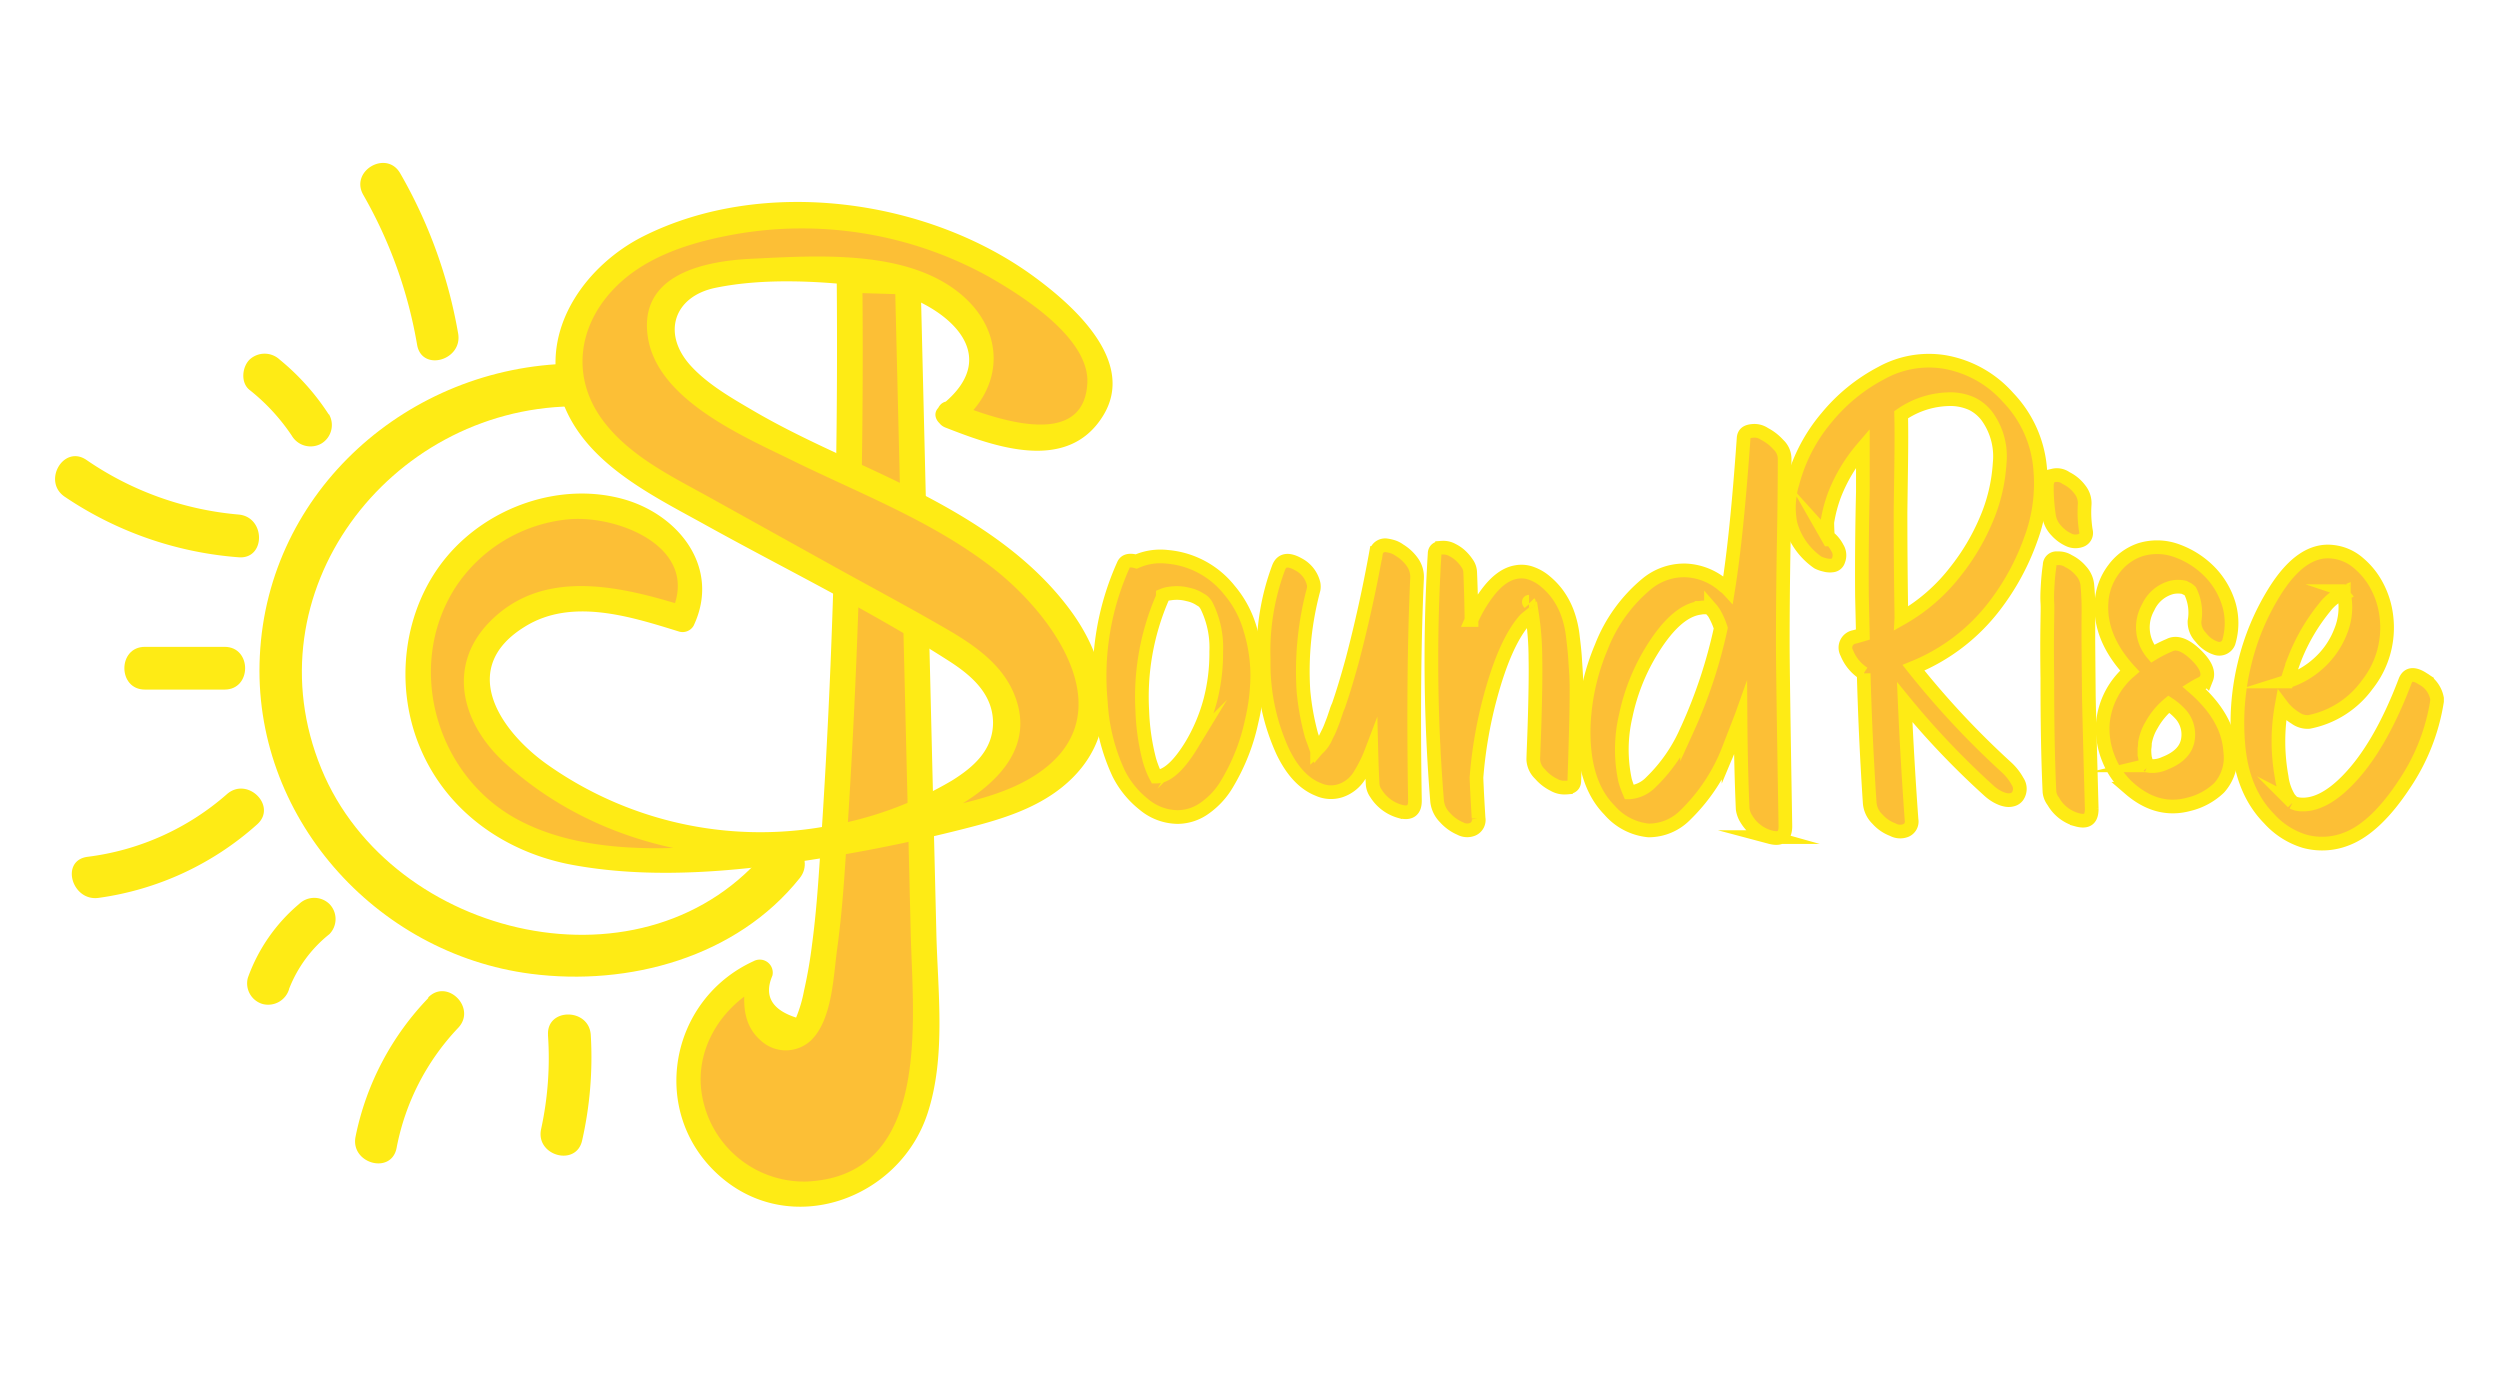 <svg id="Livello_4" data-name="Livello 4" xmlns="http://www.w3.org/2000/svg" viewBox="0 0 365.62 203.23"><defs><style>.cls-1,.cls-3{fill:#fcbf36;}.cls-1{stroke:#feeb15;stroke-miterlimit:10;stroke-width:2px;}.cls-2{fill:#feeb15;}</style></defs><title>soundRise-scritta</title><path class="cls-1" d="M179.81,86.32a15.31,15.31,0,0,1,3.06,5.81,23,23,0,0,1,1,6.75,29.69,29.69,0,0,1-.84,6.7,29.11,29.11,0,0,1-1.38,4.58,30.34,30.34,0,0,1-2.18,4.44,11.37,11.37,0,0,1-3.22,3.54,6.87,6.87,0,0,1-4,1.35,7.82,7.82,0,0,1-4.94-1.83,13.52,13.52,0,0,1-3.69-4.51,28.22,28.22,0,0,1-2.62-10.45,39.64,39.64,0,0,1,3.31-20.1c.25-.59.87-.76,1.87-.48a8.68,8.68,0,0,1,4.5-.69A13,13,0,0,1,179.81,86.32ZM177,102.42a27.21,27.21,0,0,0,.87-7.09,13.77,13.77,0,0,0-1.31-6.54,2.81,2.81,0,0,0-.5-.75,2.11,2.11,0,0,0-.5-.35,5,5,0,0,0-1.81-.75,6.33,6.33,0,0,0-2.63-.14,3.73,3.73,0,0,0-1.06.27c0,.19-.08.35-.12.49A36.46,36.46,0,0,0,167.06,104a32.7,32.7,0,0,0,1.06,7.23,16.5,16.5,0,0,0,.63,1.72c.08.18.19.39.31.62.38,0,.61-.07.69-.07,1.41-.41,2.91-1.93,4.5-4.54A25.59,25.59,0,0,0,177,102.42Z"/><path class="cls-1" d="M204.68,80.47a6.29,6.29,0,0,1,1.88,1.75,3.73,3.73,0,0,1,.68,2.38q-.62,13.49-.31,32.41.06,2.26-2.19,1.65a6.08,6.08,0,0,1-3.5-2.62,2.64,2.64,0,0,1-.5-1.44q-.12-2.26-.18-4.68a19.9,19.9,0,0,1-1.88,3.72,5.23,5.23,0,0,1-2.65,2,4.49,4.49,0,0,1-3.22-.18c-2.09-.82-3.81-2.66-5.19-5.5a30.84,30.84,0,0,1-2.81-13.49A35,35,0,0,1,187,83c.45-1.14,1.41-1.3,2.87-.48a4.34,4.34,0,0,1,2.25,2.89,2.42,2.42,0,0,1,0,.76,46.19,46.19,0,0,0-1.5,14.79,37.45,37.45,0,0,0,1.19,6.61l.75,2.07.06-.07a6.7,6.7,0,0,0,.63-.66,5,5,0,0,0,.56-.89c.16-.35.31-.64.44-.9s.27-.58.43-1,.29-.74.38-1,.19-.57.34-1a5.39,5.39,0,0,1,.34-.89q.94-2.69,2.07-6.82,2-7.64,3.43-15.55a1.29,1.29,0,0,1,.57-.89,1.4,1.4,0,0,1,1-.21,6,6,0,0,1,1,.24A3.56,3.56,0,0,1,204.68,80.47Z"/><path class="cls-1" d="M230.55,100q.06,3.38-.31,14.18c0,.68-.41,1-1.22,1a3.07,3.07,0,0,1-1.78-.41,6.36,6.36,0,0,1-2-1.55,3.15,3.15,0,0,1-1-2.1c0-.69.12-2.86.22-6.5s.13-6.44.09-8.37a43.12,43.12,0,0,0-.5-6.46c-.58.46-.91.73-1,.82q-2.94,3.3-5.12,11.43a64.49,64.49,0,0,0-2,11.69c.08,2.07.19,4,.31,5.92a1.48,1.48,0,0,1-.84,1.62,2.12,2.12,0,0,1-1.85-.1,6.29,6.29,0,0,1-2.21-1.59,4,4,0,0,1-1.16-2.34A255,255,0,0,1,209.81,81c0-.6.4-.9,1.09-.9a2.7,2.7,0,0,1,1.53.35,4.93,4.93,0,0,1,1.12.76,6.17,6.17,0,0,1,1,1.16,2.37,2.37,0,0,1,.46,1.31q.13,2.82.19,7a20.24,20.24,0,0,1,2.19-3.78c1.46-2,2.91-3,4.37-3.24a4.15,4.15,0,0,1,2.25.21,6.52,6.52,0,0,1,2,1.17,10.83,10.83,0,0,1,1.66,1.72,11.35,11.35,0,0,1,1.53,2.79,14.68,14.68,0,0,1,.84,3.64c.17,1.4.28,2.48.32,3.24S230.51,98.41,230.55,100Zm-6.93-12c-.05,0,0,.11.06.2C223.59,88.11,223.57,88,223.62,88Z"/><path class="cls-1" d="M260.73,94q0,4.33.38,26.83c0,1.52-.71,2-2.25,1.59a5.87,5.87,0,0,1-3.44-2.62,3.61,3.61,0,0,1-.56-1.51q-.26-6-.31-13.15c-.54,1.52-1.13,3-1.75,4.48a26.94,26.94,0,0,1-6.31,9.56,7.52,7.52,0,0,1-5.38,2.27,8.64,8.64,0,0,1-5.75-3q-3.93-4-3.75-12.11a33,33,0,0,1,2.6-11.76,22.59,22.59,0,0,1,6.59-9.16,8.6,8.6,0,0,1,5.72-2,9,9,0,0,1,5.65,2.31,2.9,2.9,0,0,1,.57.48Q254,78.41,255,64.09c.05-.69.47-1,1.29-1.07a2.62,2.62,0,0,1,1.78.45,7.08,7.08,0,0,1,2,1.55,2.84,2.84,0,0,1,.93,2.1c0,1,0,4.91-.12,11.56S260.73,90.42,260.73,94Zm-14,12.73a72.84,72.84,0,0,0,4.93-14.87,10.88,10.88,0,0,0-.93-2.13,4.77,4.77,0,0,0-.5-.69v.07l-.19-.21a3.86,3.86,0,0,0-1.44,0q-3.63.48-7.31,6.68a29.93,29.93,0,0,0-3.53,9.12,21.61,21.61,0,0,0-.09,9.46,17,17,0,0,0,.62,1.72h.06a4.92,4.92,0,0,0,3.13-1.52A23.54,23.54,0,0,0,246.74,106.69Z"/><path class="cls-1" d="M265.86,82.26a10.17,10.17,0,0,1-4-5.65,12.27,12.27,0,0,1,.31-6,24.48,24.48,0,0,1,5-9.57,25.9,25.9,0,0,1,8-6.5,14.34,14.34,0,0,1,9.12-1.62,16.07,16.07,0,0,1,9.41,5.23,17,17,0,0,1,4.65,10.19A23.33,23.33,0,0,1,297,78.85a35.45,35.45,0,0,1-5.34,9.81,28.27,28.27,0,0,1-11.82,9,125.49,125.49,0,0,0,13.56,14.52,7.9,7.9,0,0,1,1.66,2.1,1.91,1.91,0,0,1,0,2.17,1.32,1.32,0,0,1-.69.48,2.1,2.1,0,0,1-.9.07,3.61,3.61,0,0,1-.94-.28,5.32,5.32,0,0,1-.88-.48,6.27,6.27,0,0,1-.71-.55,119.52,119.52,0,0,1-12.38-13q.38,8.67,1,17.2a1.41,1.41,0,0,1-.87,1.58,2.26,2.26,0,0,1-1.88-.14,5.61,5.61,0,0,1-2.25-1.55,3.69,3.69,0,0,1-1.12-2.37q-.63-9.49-.88-18.92a6.36,6.36,0,0,1-2.47-3,1.59,1.59,0,0,1,1.1-2.34c.37-.09.79-.21,1.25-.35-.05-2.06-.09-3.92-.13-5.57q-.06-7.36.13-15.28c0-.5,0-1.49,0-3s0-2.61,0-3.44l-.06.07-.07.07a23.56,23.56,0,0,0-4,6.68,20.32,20.32,0,0,0-1.07,4.06c0,.09,0,.73.07,1.92a.57.57,0,0,0,.06.21,4.78,4.78,0,0,1,1.34,1.62,2,2,0,0,1,.16,1.82,1,1,0,0,1-.78.72,2.66,2.66,0,0,1-1.19-.06A4.26,4.26,0,0,1,265.86,82.26Zm1.59-3.48-.09-.1.12.21A.18.18,0,0,0,267.45,78.78Zm18.09-20.4a12.74,12.74,0,0,0-7.5,2.27q.07,2.68,0,7.64t-.09,6.6q0,7.52.12,15a1.52,1.52,0,0,0,0,.27,2.42,2.42,0,0,1,0,.28A26.52,26.52,0,0,0,286,83.56a32.21,32.21,0,0,0,4.44-7.46,24.7,24.7,0,0,0,2-8.29,10,10,0,0,0-1.81-6.89,6.27,6.27,0,0,0-2.19-1.85A7.72,7.72,0,0,0,285.54,58.38Z"/><path class="cls-1" d="M302.66,79a5.5,5.5,0,0,1-1.9-1.37,4,4,0,0,1-1.09-2.14,28.22,28.22,0,0,1-.32-4.4c0-.87.32-1.39.94-1.55a2.27,2.27,0,0,1,1.87.38,5.48,5.48,0,0,1,2,1.65,3.21,3.21,0,0,1,.71,2.34,16.79,16.79,0,0,0,.19,3.72,1.16,1.16,0,0,1-.75,1.41A2.29,2.29,0,0,1,302.66,79Zm3.25,39.3c0,1.51-.68,2-2.18,1.58a5.73,5.73,0,0,1-3.44-2.69,2.73,2.73,0,0,1-.56-1.37q-.32-6.89-.31-16.59-.07-4.87,0-8.39c0-1,.05-1.87,0-2.72s0-1.77.06-2.75.16-1.89.28-2.72a1,1,0,0,1,1.16-1,2.64,2.64,0,0,1,1.59.41,5.6,5.6,0,0,1,1.81,1.41,3.62,3.62,0,0,1,.94,2c.08.83.13,1.7.16,2.62s0,2,0,3.16,0,2.07,0,2.62l.07,8Q305.54,104.63,305.91,118.32Z"/><path class="cls-1" d="M320.85,100.56q5,4.34,5.31,9.29a6.63,6.63,0,0,1-1.62,5.37,9.69,9.69,0,0,1-4.44,2.41q-4.56,1.23-8.62-2.27a11.18,11.18,0,0,1-3.07-4.3,11.66,11.66,0,0,1-.87-5.34,11.36,11.36,0,0,1,3.94-7.57c-3-3.25-4.38-6.63-4.13-10.11a8.86,8.86,0,0,1,1.78-4.79A8,8,0,0,1,313,80.4a8.37,8.37,0,0,1,5.43.17,12.79,12.79,0,0,1,4.88,3.2A11.65,11.65,0,0,1,326,88.49a9.8,9.8,0,0,1-.06,5.47,1.48,1.48,0,0,1-1.81.86,4.53,4.53,0,0,1-2.25-1.59,3.23,3.23,0,0,1-.94-2.37,7.08,7.08,0,0,0-.62-4.4,2.39,2.39,0,0,0-.25-.21.84.84,0,0,0-.22-.14,2.67,2.67,0,0,1-.41-.21,4.24,4.24,0,0,0-1.81,0,5.27,5.27,0,0,0-3.47,2.93,5.93,5.93,0,0,0,.66,6.78,18.44,18.44,0,0,1,2.43-1.24q1.57-.83,3.88,1.38,2.13,2.06,1.56,3.5a1.44,1.44,0,0,1-.69.69C321.6,100.13,321.22,100.33,320.85,100.56ZM320,108a4.47,4.47,0,0,0-.94-3.37,8.81,8.81,0,0,0-1.88-1.65,10.71,10.71,0,0,0-2.49,3,7.49,7.49,0,0,0-1,2.68c0,.19,0,.46-.07.83v.14a7.27,7.27,0,0,0,.07,1.1,1.22,1.22,0,0,0,.06.27,1.27,1.27,0,0,1,.06.28c0,.09.13.32.25.69l.38.06h.62a4.51,4.51,0,0,0,1.56-.41Q319.72,110.4,320,108Zm-5.94,3.93a.22.22,0,0,1,.13.06A.22.22,0,0,0,314.1,111.92Z"/><path class="cls-1" d="M351.72,99.67c.41-1.15,1.31-1.26,2.69-.35a4.14,4.14,0,0,1,2,2.82v.42a30,30,0,0,1-4.69,12q-4.32,6.6-8.69,8.19a9.69,9.69,0,0,1-6,.28,11.47,11.47,0,0,1-5.18-3.31q-3.94-4-4.5-10.87a36.5,36.5,0,0,1,.87-11.63,35.52,35.52,0,0,1,4.38-10.6q4-6.47,8.56-5.92a6.85,6.85,0,0,1,3.78,1.66,11.1,11.1,0,0,1,2.75,3.47A12.5,12.5,0,0,1,349,90.1a13.45,13.45,0,0,1-2.81,10.05,13.78,13.78,0,0,1-8.5,5.43,3,3,0,0,1-2-.58,7.12,7.12,0,0,1-2-1.82,29.16,29.16,0,0,0,0,10.46,7.76,7.76,0,0,0,1.12,3.16l.19.21.31.34a2.67,2.67,0,0,0,.94.28c2.17.23,4.48-.9,6.94-3.37Q348,109.43,351.72,99.67Zm-16.06-3.51c-.42,1.1-.81,2.27-1.19,3.51A12.38,12.38,0,0,0,339.1,97a12.13,12.13,0,0,0,3.21-4.65,9.27,9.27,0,0,0,.47-5.57v-.14a6.93,6.93,0,0,0-2.81,2.2A28,28,0,0,0,335.66,96.16Zm6.75-10.39a.57.57,0,0,1-.06-.21A.57.57,0,0,0,342.41,85.77Zm1.19.69s-.05,0-.25,0C343.47,86.5,343.55,86.5,343.6,86.46Z"/><path class="cls-2" d="M112.49,124C94.75,146.24,57.23,137.36,47,112.43c-10.59-25.74,9.8-52.53,36.6-53,4-.07,4-6.32,0-6.25C59.79,53.6,39.17,71.71,38,95.92c-1.18,23.29,16.81,43.56,39.66,46.5,14.32,1.85,30.06-2.42,39.3-14,2.49-3.11-1.91-7.56-4.42-4.42Z"/><path class="cls-2" d="M67,48.76a71.15,71.15,0,0,0-8.47-23.41c-2-3.49-7.4-.35-5.4,3.15A66.48,66.48,0,0,1,61,50.42c.68,4,6.7,2.28,6-1.66Z"/><path class="cls-2" d="M48.07,60.6a34.59,34.59,0,0,0-7.16-8,3.23,3.23,0,0,0-4.42,0c-1.09,1.1-1.32,3.36,0,4.42a29.33,29.33,0,0,1,6.18,6.69A3.19,3.19,0,0,0,47,64.87a3.16,3.16,0,0,0,1.12-4.27Z"/><path class="cls-2" d="M34.88,75.25a46.25,46.25,0,0,1-22.26-8C9.28,65,6.15,70.41,9.47,72.65A52.5,52.5,0,0,0,34.88,81.5c4,.34,4-5.91,0-6.25Z"/><path class="cls-2" d="M32.85,94.6H21.19c-4,0-4,6.25,0,6.25H32.85c4,0,4-6.25,0-6.25Z"/><path class="cls-2" d="M33.18,116.15a38,38,0,0,1-20.4,9.16c-4,.55-2.28,6.57,1.66,6A43.66,43.66,0,0,0,37.6,120.57c3-2.67-1.41-7.07-4.42-4.42Z"/><path class="cls-2" d="M42.28,144.62a19.08,19.08,0,0,1,5.89-8,3.15,3.15,0,0,0,0-4.42,3.19,3.19,0,0,0-4.42,0A25.21,25.21,0,0,0,36.25,143a3.14,3.14,0,0,0,2.18,3.84,3.2,3.2,0,0,0,3.85-2.18Z"/><path class="cls-2" d="M62.68,145.92A40.88,40.88,0,0,0,52,166.23c-.79,3.93,5.23,5.61,6,1.66a35,35,0,0,1,9-17.56c2.77-2.91-1.64-7.34-4.42-4.41Z"/><path class="cls-2" d="M80.14,151.37a48.79,48.79,0,0,1-1,13.74c-.87,3.92,5.15,5.59,6,1.66a55,55,0,0,0,1.26-15.4c-.24-4-6.5-4-6.25,0Z"/><path class="cls-3" d="M124.24,40.93q.42,42.51-2.48,85c-.49,7.14-1.05,14.32-2.78,21.26-.43,1.76-1.13,3.71-2.8,4.41-2,.84-4.39-.81-5.13-2.87s-.33-4.35.1-6.51A16.89,16.89,0,1,0,131,167.93c4.45-6,4.46-14.08,4.28-21.55L132.78,41.19Z"/><path class="cls-2" d="M122.37,40.93q.24,28.18-.91,56.34-.57,13.83-1.51,27.64c-.29,4.42-.6,8.83-1.19,13.22a67.86,67.86,0,0,1-1.18,6.79,19.62,19.62,0,0,1-1.15,3.9q-5.36-1.73-3.47-6.13a1.9,1.9,0,0,0-2.75-2.12c-12.4,5.67-15.35,22.19-5,31.38s26.3,3.52,30.44-9.11c2.73-8.31,1.49-17.82,1.29-26.39l-.77-31.75-1.53-63.51a1.9,1.9,0,0,0-1.87-1.87l-8.54-.26c-2.41-.07-2.41,3.68,0,3.75l8.54.26-1.88-1.88,2.3,95.26c.3,12.6,3.12,35.52-15.24,36.35a15.15,15.15,0,0,1-15-11.33c-2-7.43,2.44-14.59,9.15-17.66l-2.76-2.11c-.66,3.62-1.19,7.79,1.92,10.47a5.38,5.38,0,0,0,7.33,0c3.12-3,3.29-9.32,3.83-13.28.82-5.94,1.16-11.93,1.54-17.91q2.55-40,2.16-80C126.1,38.52,122.35,38.52,122.37,40.93Z"/><path class="cls-3" d="M138.77,60.72c3.7,1.44,9.07,3.71,13,3.46s8.08-2.72,8.9-6.61S159,50,156.2,47.16c-12.82-13.1-32.77-18-50.74-14.38-5.67,1.13-11.32,3.12-15.69,6.88S82.46,49.23,83.25,55c.59,4.28,3.15,8.08,6.34,11a56.43,56.43,0,0,0,10.78,7.13l35.91,20a32.22,32.22,0,0,1,7.57,5.2,10.93,10.93,0,0,1,3.46,8.23c-.38,4.78-4.78,8.16-9,10.38a58.8,58.8,0,0,1-31.9,6.54,54.85,54.85,0,0,1-30.14-12.16c-3.21-2.65-6.26-6-6.74-10.13C68.76,94.72,74.69,89.14,81,87.9s12.72.69,18.84,2.6c1.9-3.27,1.22-7.64-1.07-10.64a15.77,15.77,0,0,0-9.64-5.49,24,24,0,0,0-23.31,9.4A25.86,25.86,0,0,0,63.31,109a26.7,26.7,0,0,0,12.92,13.21c5.23,2.46,11.12,3.14,16.9,3.33,15.72.53,31.38-2.27,46.66-6,4.12-1,8.28-2.08,11.93-4.21s6.82-5.45,7.83-9.56c1.21-4.91-.79-10.07-3.62-14.25-5.92-8.7-15.27-14.42-24.72-19S111.82,64,103.3,57.83a19.16,19.16,0,0,1-5.56-5.57,8.21,8.21,0,0,1-.63-7.59C99,40.94,103.8,40,108,39.78a130.09,130.09,0,0,1,15.92,0c4,.24,8.09.69,11.75,2.35s6.89,4.71,7.84,8.61S142.11,58.42,138.77,60.72Z"/><path class="cls-2" d="M138.27,62.53c7.15,2.8,17.79,6.68,23-1.64,5-7.93-4.16-16.1-9.91-20.33C135.8,29.07,111.65,25.69,94,34.6,86,38.66,79.4,47.46,81.71,56.85,84.2,67,94.53,72,102.85,76.59c11.88,6.6,24.35,12.66,35.81,20,3.33,2.12,6.53,4.83,6.57,9.07,0,4-2.79,6.49-6,8.49a53.1,53.1,0,0,1-18.66,6.74,54,54,0,0,1-40.78-9.26c-7-5.08-12.69-14.07-3-20,6.86-4.25,15.48-1.44,22.54.74a1.86,1.86,0,0,0,2.11-.86c4-8.45-2.15-16.32-10.44-18.56-9.2-2.47-19.53,1.19-25.61,8.4-6.49,7.7-7.82,19-3.87,28.19,4,9.34,12.63,15.26,22.48,17,12.35,2.22,25.53.74,37.81-1.3,6.73-1.12,13.44-2.54,20-4.24,4.79-1.23,9.65-2.75,13.56-5.91,8.64-7,7.3-17.49,1.23-25.76-6.51-8.88-16.32-14.52-26-19.2-6.85-3.29-13.89-6.23-20.46-10.08-3.16-1.85-6.66-3.85-9.14-6.58-4.23-4.66-2.49-10.12,3.65-11.38,7.15-1.47,15.49-1,22.69-.1,8.55,1,21.07,9,10.12,17.45-1.91,1.47.77,4.11,2.65,2.65,6.77-5.25,7-13.63.32-19.14-7.9-6.5-20.93-5.56-30.46-5.11-7,.33-16.63,2.29-15.22,11.48s14,14.51,21.23,18.07c9.85,4.83,20.28,8.8,29.05,15.55,9.52,7.33,19.94,22.3,5.77,30.8-5,3-11.35,4-17,5.32-6.6,1.47-13.25,2.75-20,3.59-11.91,1.48-26.94,3.12-37.94-2.71-12-6.33-16.66-22.3-9.34-33.9A22.28,22.28,0,0,1,83.25,75.94c7.2-.61,19.35,4.19,14.94,13.61l2.11-.86c-9.1-2.82-20.15-5.62-28,1.59-7.1,6.48-5.06,15.24,1.46,21.23,16.19,14.85,41,17.49,60.79,9.15,7.59-3.2,17.77-9.37,13.77-19.15-1.68-4.12-5.34-6.8-9-9-5.72-3.36-11.6-6.47-17.4-9.69l-18-10c-5.59-3.1-11.78-6.05-15.71-11.28-4.54-6.06-3.82-13.39,1.23-18.94,4.42-4.86,11-7,17.31-8.2a56.38,56.38,0,0,1,37.73,6c4.88,2.77,14.88,9,14.54,15.63-.53,10.3-14.59,4.79-19.72,2.79C137,58,136,61.66,138.27,62.53Z"/></svg>